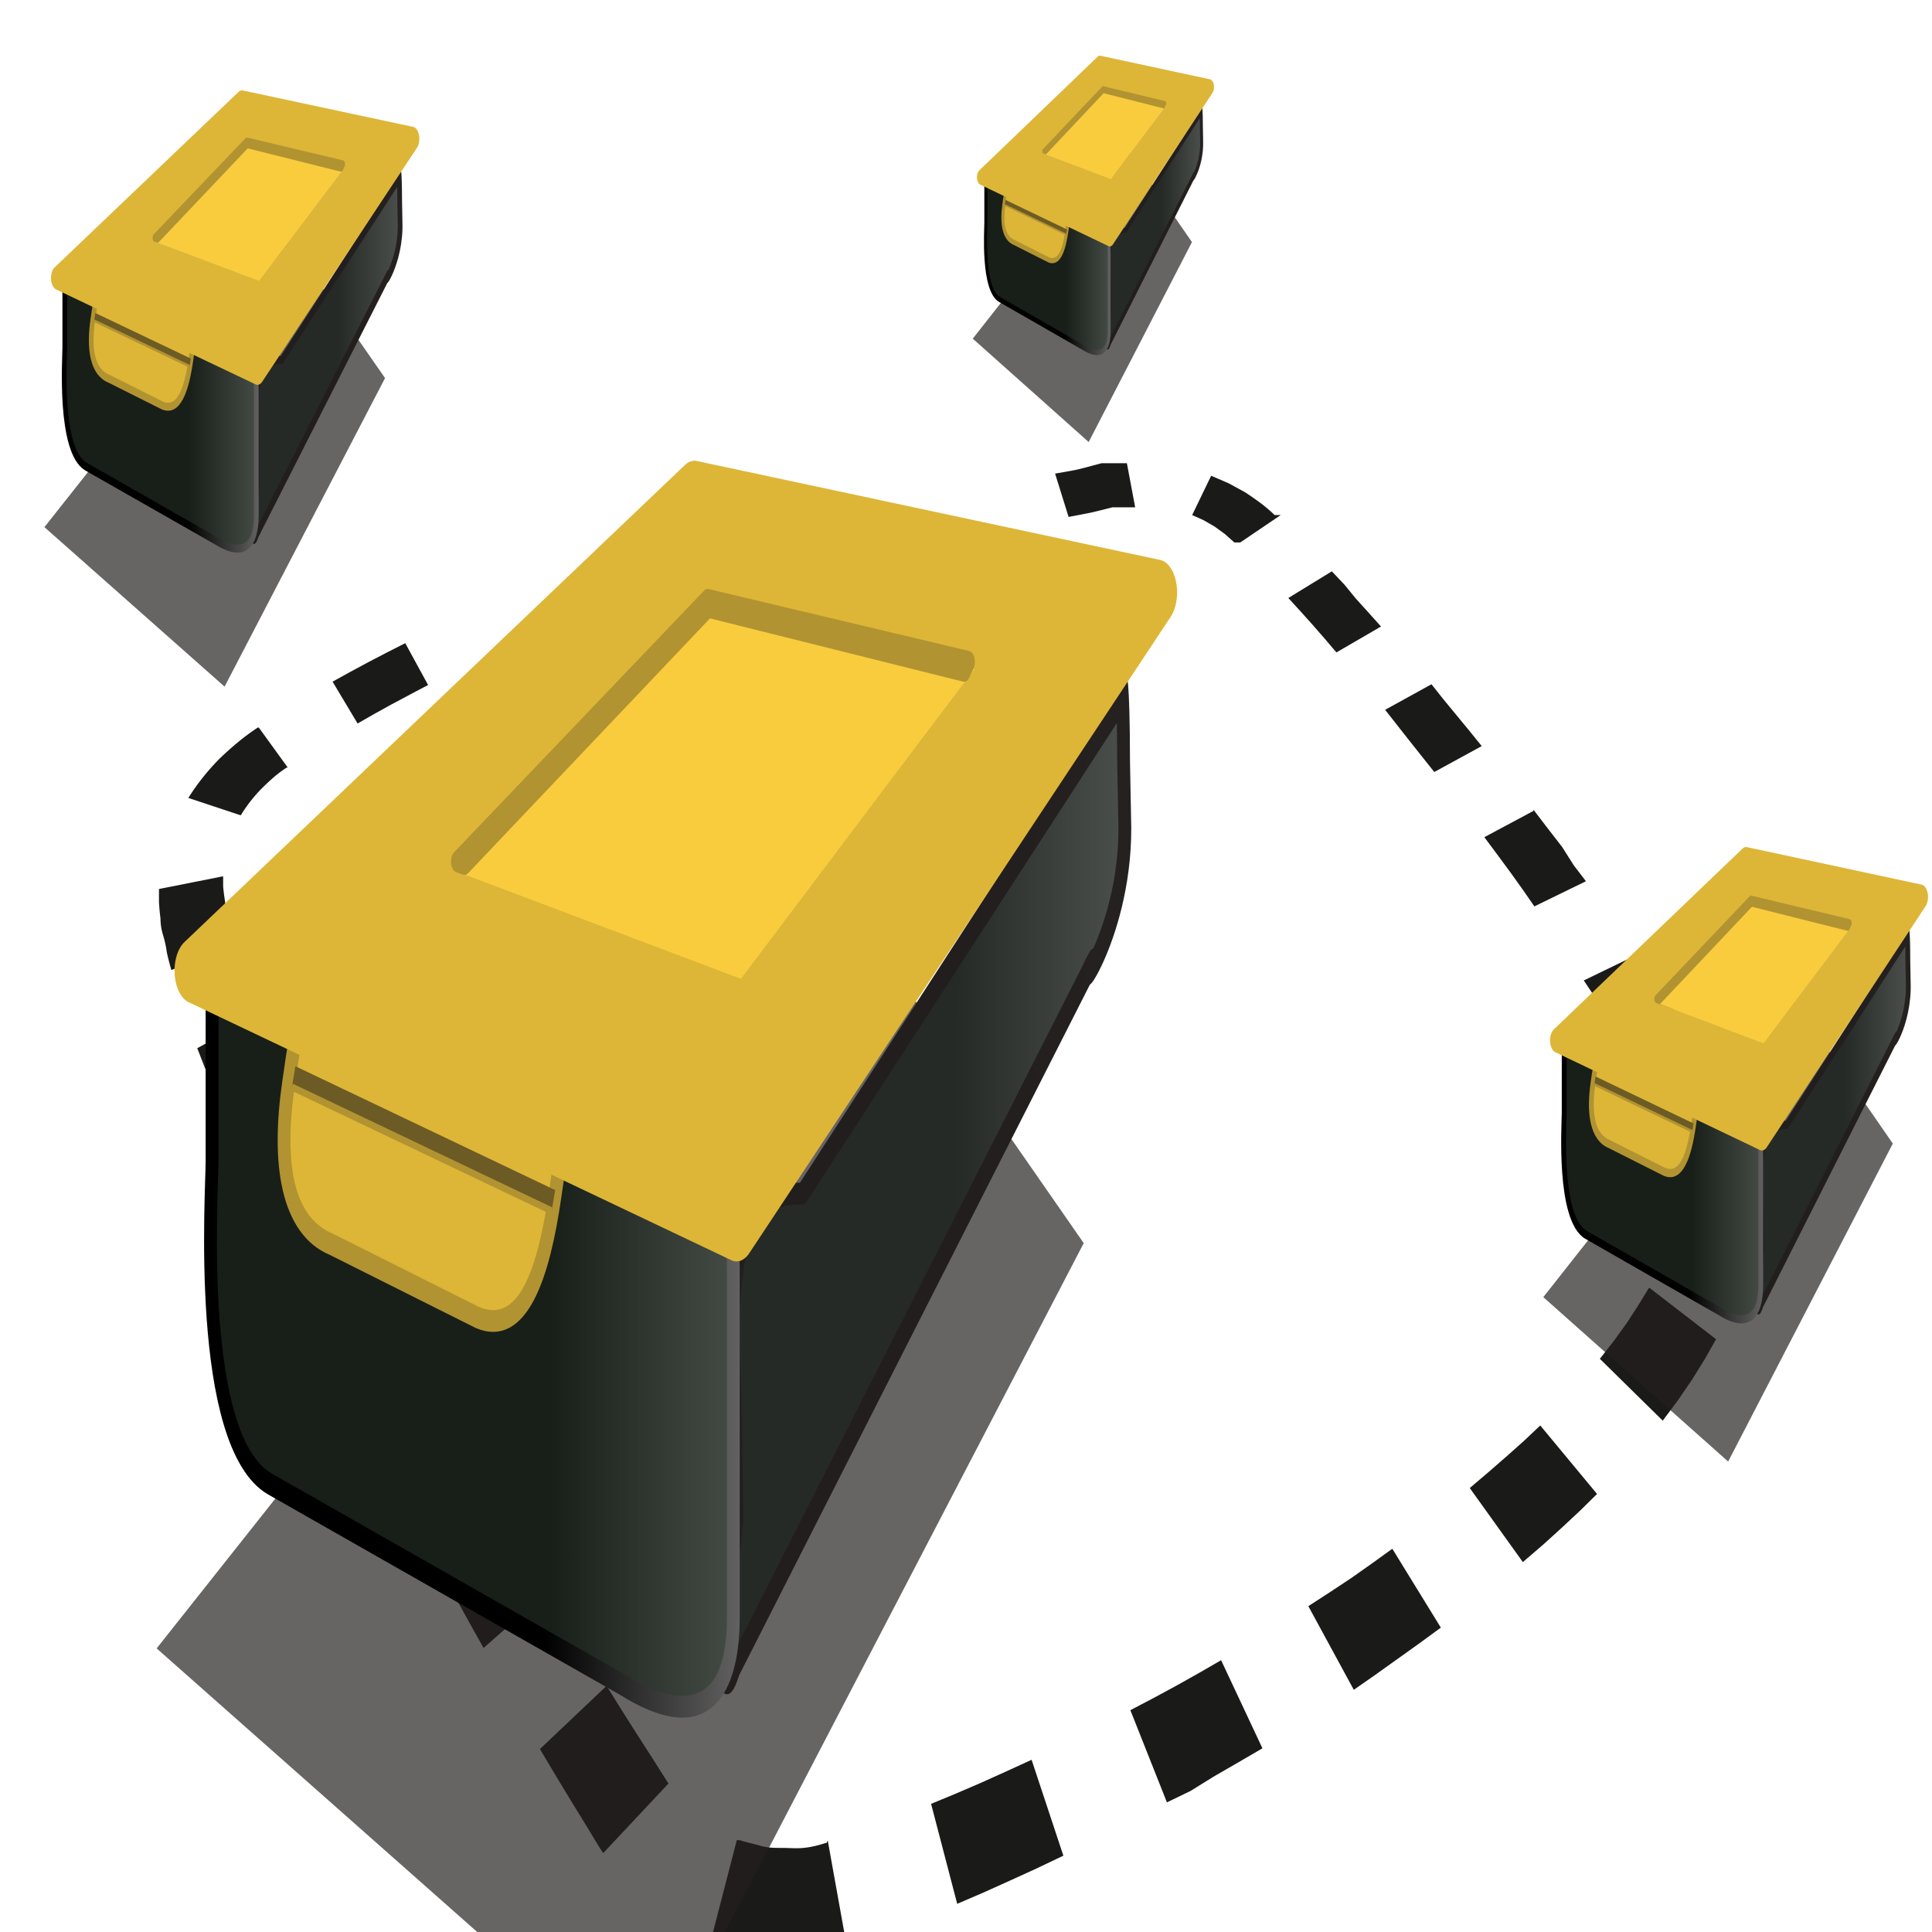﻿<?xml version="1.0" encoding="utf-8"?>
<!DOCTYPE svg PUBLIC "-//W3C//DTD SVG 1.1//EN" "http://www.w3.org/Graphics/SVG/1.1/DTD/svg11.dtd">
<svg xmlns:xml="http://www.w3.org/XML/1998/namespace" x="0" y="0" width="32" height="32.001" overflow="hidden"
     viewBox="0, 0, 141.73, 141.734" preserveAspectRatio="xMidYMid" font-size="0" id="svg" xml:space="default"
     xmlns="http://www.w3.org/2000/svg" version="1.1">
    <defs id="def1" xml:space="default">
        <linearGradient x1="82.447" y1="-42.617" x2="357.308" y2="-42.617" gradientUnits="userSpaceOnUse" gradientTransform="scale(1.125, 0.889)" id="SVGID_Fill1_" xml:space="preserve">
      <stop offset="45.116%" stop-color="#231F1F" stop-opacity="0.69" id="stop2" xml:space="preserve" />
      <stop offset="86.512%" stop-color="#6C6464" stop-opacity="0.098" id="stop4" xml:space="preserve" />
    </linearGradient>
    <filter x="none" y="none" width="none" height="none" color-interpolation-filters="auto" id="Filter_GaussianBlur1_" xml:space="preserve">
      <feGaussianBlur stdDeviation="1" id="feGaussianBlur7" xml:space="preserve" />
    </filter>
    <linearGradient x1="224.064" y1="58.271" x2="309.095" y2="58.271" gradientUnits="userSpaceOnUse" gradientTransform="scale(0.829, 1.206)" id="SVGID_Fill2_" xml:space="preserve">
      <stop offset="11.163%" stop-color="#262A27" stop-opacity="1" id="stop17" xml:space="preserve" />
      <stop offset="100%" stop-color="#606561" stop-opacity="1" id="stop19" xml:space="preserve" />
    </linearGradient>
    <linearGradient x1="224.089" y1="59.159" x2="307.308" y2="59.159" gradientUnits="userSpaceOnUse" gradientTransform="scale(0.829, 1.206)" id="SVGID_Stroke1_" xml:space="preserve">
      <stop offset="11.628%" stop-color="#231E1E" stop-opacity="1" id="stop12" xml:space="preserve" />
      <stop offset="100%" stop-color="#262323" stop-opacity="1" id="stop14" xml:space="preserve" />
    </linearGradient>
    <linearGradient x1="55.701" y1="226.185" x2="201.46" y2="226.185" gradientUnits="userSpaceOnUse" gradientTransform="scale(1.099, 0.91)" id="SVGID_Fill3_" xml:space="preserve">
      <stop offset="23.256%" stop-color="#171F18" stop-opacity="1" id="stop29" xml:space="preserve" />
      <stop offset="100%" stop-color="#989D99" stop-opacity="1" id="stop31" xml:space="preserve" />
    </linearGradient>
    <linearGradient x1="56.115" y1="224.166" x2="197.696" y2="224.166" gradientUnits="userSpaceOnUse" gradientTransform="scale(1.099, 0.91)" id="SVGID_Stroke2_" xml:space="preserve">
      <stop offset="22.791%" stop-color="#000000" stop-opacity="1" id="stop24" xml:space="preserve" />
      <stop offset="100%" stop-color="#FFFFFF" stop-opacity="1" id="stop26" xml:space="preserve" />
    </linearGradient>
    <linearGradient x1="82.447" y1="-42.617" x2="357.308" y2="-42.617" gradientUnits="userSpaceOnUse" gradientTransform="scale(1.125, 0.889)" id="SVGID_Fill1_-5" xml:space="preserve">
      <stop offset="45.116%" stop-color="#231F1F" stop-opacity="0.69" id="stop2-6" xml:space="preserve" />
      <stop offset="86.512%" stop-color="#6C6464" stop-opacity="0.098" id="stop4-0" xml:space="preserve" />
    </linearGradient>
    <filter x="none" y="none" width="none" height="none" color-interpolation-filters="auto" id="Filter_GaussianBlur1_-7" xml:space="preserve">
      <feGaussianBlur stdDeviation="1" id="feGaussianBlur7-8" xml:space="preserve" />
    </filter>
    <linearGradient x1="224.064" y1="58.271" x2="309.095" y2="58.271" gradientUnits="userSpaceOnUse" gradientTransform="scale(0.829, 1.206)" id="SVGID_Fill2_-5" xml:space="preserve">
      <stop offset="11.163%" stop-color="#262A27" stop-opacity="1" id="stop17-6" xml:space="preserve" />
      <stop offset="100%" stop-color="#606561" stop-opacity="1" id="stop19-5" xml:space="preserve" />
    </linearGradient>
    <linearGradient x1="224.089" y1="59.159" x2="307.308" y2="59.159" gradientUnits="userSpaceOnUse" gradientTransform="scale(0.829, 1.206)" id="SVGID_Stroke1_-7" xml:space="preserve">
      <stop offset="11.628%" stop-color="#231E1E" stop-opacity="1" id="stop12-4" xml:space="preserve" />
      <stop offset="100%" stop-color="#262323" stop-opacity="1" id="stop14-3" xml:space="preserve" />
    </linearGradient>
    <linearGradient x1="55.701" y1="226.185" x2="201.46" y2="226.185" gradientUnits="userSpaceOnUse" gradientTransform="scale(1.099, 0.91)" id="SVGID_Fill3_-8" xml:space="preserve">
      <stop offset="23.256%" stop-color="#171F18" stop-opacity="1" id="stop29-7" xml:space="preserve" />
      <stop offset="100%" stop-color="#989D99" stop-opacity="1" id="stop31-1" xml:space="preserve" />
    </linearGradient>
    <linearGradient x1="56.115" y1="224.166" x2="197.696" y2="224.166" gradientUnits="userSpaceOnUse" gradientTransform="scale(1.099, 0.91)" id="SVGID_Stroke2_-6" xml:space="preserve">
      <stop offset="22.791%" stop-color="#000000" stop-opacity="1" id="stop24-2" xml:space="preserve" />
      <stop offset="100%" stop-color="#FFFFFF" stop-opacity="1" id="stop26-0" xml:space="preserve" />
    </linearGradient>
    <linearGradient x1="82.447" y1="-42.617" x2="357.308" y2="-42.617" gradientUnits="userSpaceOnUse" gradientTransform="scale(1.125, 0.889)" id="SVGID_Fill1_-1" xml:space="preserve">
      <stop offset="45.116%" stop-color="#231F1F" stop-opacity="0.69" id="stop2-9" xml:space="preserve" />
      <stop offset="86.512%" stop-color="#6C6464" stop-opacity="0.098" id="stop4-6" xml:space="preserve" />
    </linearGradient>
    <filter x="none" y="none" width="none" height="none" color-interpolation-filters="auto" id="Filter_GaussianBlur1_-72" xml:space="preserve">
      <feGaussianBlur stdDeviation="1" id="feGaussianBlur7-0" xml:space="preserve" />
    </filter>
    <linearGradient x1="224.064" y1="58.271" x2="309.095" y2="58.271" gradientUnits="userSpaceOnUse" gradientTransform="scale(0.829, 1.206)" id="SVGID_Fill2_-3" xml:space="preserve">
      <stop offset="11.163%" stop-color="#262A27" stop-opacity="1" id="stop17-3" xml:space="preserve" />
      <stop offset="100%" stop-color="#606561" stop-opacity="1" id="stop19-2" xml:space="preserve" />
    </linearGradient>
    <linearGradient x1="224.089" y1="59.159" x2="307.308" y2="59.159" gradientUnits="userSpaceOnUse" gradientTransform="scale(0.829, 1.206)" id="SVGID_Stroke1_-2" xml:space="preserve">
      <stop offset="11.628%" stop-color="#231E1E" stop-opacity="1" id="stop12-2" xml:space="preserve" />
      <stop offset="100%" stop-color="#262323" stop-opacity="1" id="stop14-1" xml:space="preserve" />
    </linearGradient>
    <linearGradient x1="55.701" y1="226.185" x2="201.46" y2="226.185" gradientUnits="userSpaceOnUse" gradientTransform="scale(1.099, 0.91)" id="SVGID_Fill3_-5" xml:space="preserve">
      <stop offset="23.256%" stop-color="#171F18" stop-opacity="1" id="stop29-9" xml:space="preserve" />
      <stop offset="100%" stop-color="#989D99" stop-opacity="1" id="stop31-7" xml:space="preserve" />
    </linearGradient>
    <linearGradient x1="56.115" y1="224.166" x2="197.696" y2="224.166" gradientUnits="userSpaceOnUse" gradientTransform="scale(1.099, 0.91)" id="SVGID_Stroke2_-8" xml:space="preserve">
      <stop offset="22.791%" stop-color="#000000" stop-opacity="1" id="stop24-0" xml:space="preserve" />
      <stop offset="100%" stop-color="#FFFFFF" stop-opacity="1" id="stop26-3" xml:space="preserve" />
    </linearGradient>
    <linearGradient x1="82.447" y1="-42.617" x2="357.308" y2="-42.617" gradientUnits="userSpaceOnUse" gradientTransform="scale(1.125, 0.889)" id="SVGID_Fill1_-2" xml:space="preserve">
      <stop offset="45.116%" stop-color="#231F1F" stop-opacity="0.69" id="stop2-0" xml:space="preserve" />
      <stop offset="86.512%" stop-color="#6C6464" stop-opacity="0.098" id="stop4-2" xml:space="preserve" />
    </linearGradient>
    <filter x="none" y="none" width="none" height="none" color-interpolation-filters="auto" id="Filter_GaussianBlur1_-8" xml:space="preserve">
      <feGaussianBlur stdDeviation="1" id="feGaussianBlur7-1" xml:space="preserve" />
    </filter>
    <linearGradient x1="224.064" y1="58.271" x2="309.095" y2="58.271" gradientUnits="userSpaceOnUse" gradientTransform="scale(0.829, 1.206)" id="SVGID_Fill2_-7" xml:space="preserve">
      <stop offset="11.163%" stop-color="#262A27" stop-opacity="1" id="stop17-8" xml:space="preserve" />
      <stop offset="100%" stop-color="#606561" stop-opacity="1" id="stop19-6" xml:space="preserve" />
    </linearGradient>
    <linearGradient x1="224.089" y1="59.159" x2="307.308" y2="59.159" gradientUnits="userSpaceOnUse" gradientTransform="scale(0.829, 1.206)" id="SVGID_Stroke1_-3" xml:space="preserve">
      <stop offset="11.628%" stop-color="#231E1E" stop-opacity="1" id="stop12-0" xml:space="preserve" />
      <stop offset="100%" stop-color="#262323" stop-opacity="1" id="stop14-8" xml:space="preserve" />
    </linearGradient>
    <linearGradient x1="55.701" y1="226.185" x2="201.46" y2="226.185" gradientUnits="userSpaceOnUse" gradientTransform="scale(1.099, 0.91)" id="SVGID_Fill3_-6" xml:space="preserve">
      <stop offset="23.256%" stop-color="#171F18" stop-opacity="1" id="stop29-2" xml:space="preserve" />
      <stop offset="100%" stop-color="#989D99" stop-opacity="1" id="stop31-2" xml:space="preserve" />
    </linearGradient>
    <linearGradient x1="56.115" y1="224.166" x2="197.696" y2="224.166" gradientUnits="userSpaceOnUse" gradientTransform="scale(1.099, 0.91)" id="SVGID_Stroke2_-0" xml:space="preserve">
      <stop offset="22.791%" stop-color="#000000" stop-opacity="1" id="stop24-00" xml:space="preserve" />
      <stop offset="100%" stop-color="#FFFFFF" stop-opacity="1" id="stop26-4" xml:space="preserve" />
    </linearGradient>
    </defs>
    <g transform="matrix(1.596, 0, 0, 2.716, -41.82, -69.606)" id="g6" xml:space="default">
        <path d="M78 38.14 L77.61 38.14 L77.22 38.14 L76.83 38.14 L76.45 38.2 L76.07 38.26 L75.65 38.32 L75.19 38.37 L74.7 38.42 L75.32 39.59 L75.86 39.53 L76.38 39.47 L76.87 39.4 L77.34 39.33 L77.6 39.33 L77.86 39.33 L78.12 39.33 L78.38 39.33 L78 38.14 M87.42 41.06 L85.42 41.78 L85.98 42.14 L86.53 42.5 L87.08 42.87 L87.63 43.25 L89.68 42.55 L89.1 42.17 L88.53 41.8 L88 41.42 L87.42 41.06 M92 44.11 L89.87 44.8 L90.39 45.19 L90.94 45.6 L91.52 46.03 L92.13 46.48 L94.31 45.78 L93.69 45.33 L93.1 44.91 L92.54 44.51 L92 44.11 M96.69 47.53 L94.43 48.24 L95.05 48.73 L95.64 49.2 L96.2 49.66 L96.73 50.11 L99.1 49.43 L98.54 49 L98 48.5 L97.34 48 L96.69 47.5 M101.5 51.4 L99 52.11 L99.49 52.54 L100 53 L100.54 53.48 L101.12 53.99 L101.18 54.05 L101.24 54.11 L101.3 54.17 L101.36 54.23 L103.94 53.59 L103.85 53.51 L103.77 53.43 L103.69 53.35 L103.6 53.28 L103.02 52.78 L102.47 52.31 L101.95 51.86 L101.45 51.43 M44.83 43 L43.96 43.26 L43.11 43.52 L42.29 43.78 L41.49 44.04 L42.64 45.17 L43.41 44.91 L44.21 44.65 L45.04 44.39 L45.88 44.13 L44.83 43 M38.1 45.28 L38.05 45.28 Q37.56 45.47 37.11 45.69 Q36.66 45.91 36.26 46.14 A9 9 0 0 0 35.51 46.64 A7.15 7.15 0 0 0 34.86 47.18 L37.27 47.65 A4.7 4.7 0 0 1 37.69 47.29 A5.94 5.94 0 0 1 38.19 46.95 Q38.46 46.79 38.75 46.64 Q39.04 46.49 39.38 46.36 L39.43 46.36 L38.1 45.28 M106.1 56.21 L103.03 56.34 C103.11 56.5 103.18 56.66 103.24 56.81 A4.31 4.31 0 0 1 103.39 57.27 A3.22 3.22 0 0 1 103.48 57.72 A2.35 2.35 0 0 1 103.48 58.14 L103.48 58.39 L103.48 58.47 L106.78 59.2 L106.78 59.07 L106.78 58.94 C106.78 58.94 106.78 58.85 106.78 58.81 C106.78 58.77 106.78 58.72 106.78 58.68 A3.84 3.84 0 0 0 106.78 58.06 A4.67 4.67 0 0 0 106.64 57.44 A5.78 5.78 0 0 0 106.41 56.82 C106.32 56.62 106.22 56.41 106.11 56.21 M36.43 49.3 L33.51 49.64 C33.51 49.64 33.51 49.71 33.51 49.74 C33.51 49.77 33.51 49.81 33.51 49.84 L33.51 50 A4.13 4.13 0 0 0 33.58 50.44 Q33.58 50.66 33.7 50.89 Q33.82 51.12 33.87 51.35 Q33.96 51.59 34.08 51.83 L37 51.1 Q36.89 50.88 36.8 50.68 Q36.71 50.48 36.64 50.28 Q36.57 50.09 36.53 49.91 A3.27 3.27 0 0 1 36.46 49.57 L36.46 49.3 M102 60.41 L101.51 60.88 L100.98 61.36 L100.39 61.84 L99.74 62.33 L102.63 64 L103.34 63.44 L103.98 62.89 L104.56 62.34 L105.08 61.8 L102.08 60.44 M38.16 53 L35.27 53.94 L35.6 54.44 L35.96 54.95 L36.33 55.47 L36.71 56 L39.63 55 L39.23 54.49 L38.85 53.99 L38.49 53.51 L38.16 53 M97 64.13 L96.28 64.53 L95.5 64.94 L94.66 65.37 L93.76 65.82 L96.2 67.82 L97.15 67.34 L98.03 66.87 L98.85 66.42 L99.61 65.98 L97 64.13 M41.26 57 L38.26 58.09 L38.59 58.53 L39 59 L39.32 59.44 L39.64 59.88 L39.73 59.99 L39.81 60.1 L39.89 60.21 L39.97 60.32 L42.97 59.19 L42.89 59.08 L42.8 58.97 L42.72 58.86 L42.64 58.75 L42.3 58.31 L41.96 57.88 L41.62 57.45 L41.26 57 M90.2 67.46 L89.28 67.85 L88.34 68.24 L87.34 68.63 L86.34 69.01 L88.43 71.27 L89.43 70.86 L90.43 70.44 L91.43 70.02 L92.43 69.59 L90.2 67.46 M44.78 61.39 L41.78 62.63 L42.27 63.23 L42.77 63.83 L43.28 64.43 L43.8 65.03 L46.85 63.68 L46.32 63.1 L45.81 62.52 L45.31 61.94 L44.82 61.36 M82.42 70.44 L81.36 70.8 L80.3 71.15 L79.23 71.49 L78.16 71.82 L79.84 74.31 L80.93 74 L82 73.61 L83.12 73.23 L84.23 72.85 L82.33 70.47 M49 66.08 L46 67.55 L46.6 68.2 L47.21 68.85 L47.82 69.5 L48.43 70.14 L51.5 68.55 L50.88 67.94 L50.27 67.32 L49.66 66.7 L49 66.08 M73.62 73.16 L72.43 73.48 L71.26 73.79 L70.11 74.08 L69 74.35 L70.2 77.05 L71.39 76.75 L72.6 76.43 L73.83 76.1 L75.08 75.75 L73.62 73.16 M54.09 71.16 L51.02 72.87 L51.72 73.56 L52.42 74.24 L53.11 74.9 L53.78 75.55 L53.93 75.68 L56.93 73.8 L56.83 73.71 L56.16 73.09 L55.47 72.46 L54.77 71.81 L54.07 71.15 M64.19 75.41 L64.14 75.41 C63.82 75.47 63.49 75.52 63.14 75.54 C62.79 75.56 62.49 75.54 62.14 75.54 C61.79 75.54 61.49 75.54 61.14 75.48 C60.79 75.42 60.51 75.39 60.2 75.33 L60.07 75.33 L58.85 78.1 L59.05 78.1 A14.23 14.23 0 0 0 60.5 78.34 A14.91 14.91 0 0 0 62 78.43 A15.11 15.11 0 0 0 63.53 78.37 A14.86 14.86 0 0 0 65.06 78.15 L65.11 78.15 L64.25 75.34 M81.88 38.47 L81 39.54 L81.53 39.68 L82.03 39.85 L82.5 40.05 L82.94 40.28 L83 40.28 L83.07 40.28 L83.14 40.28 L83.21 40.28 L85.07 39.54 L85 39.54 L84.93 39.54 L84.86 39.54 L84.79 39.54 C84.58 39.42 84.36 39.31 84.13 39.21 C83.9 39.11 83.66 39.01 83.42 38.92 L82.67 38.68 L81.88 38.48"
              id="path4" xml:space="default" connector-curvature="0" style="fill:#1A1A18;"/>
    </g>
    <g transform="matrix(0.118, 0, 0, 0.202, 112.465, 57.871)" id="g954" xml:space="default">
        <path d="M121.285 244.291 L223.644 128.809 L157.295 72.73 L6.359 184.587 z" filter="url(#Filter_GaussianBlur1_)" stroke-width="0.2" stroke-linejoin="round" id="path10" xml:space="preserve" connector-curvature="0" style="fill:url(#SVGID_Fill1_);" />
    <path d="M157.688 122.016 L232.358 54.34 C232.098 49.106 232.983 51.392 232.983 62.385 L233.233 70.223 C234.233 85.898 219.607 96.596 226.108 89.754 L141.686 187.369 C138.019 194.005 139.686 183.719 142.353 166.801 L142.019 153.2 C142.019 142.207 137.339 121.175 157.688 122.016 z" stroke="url(#SVGID_Stroke1_)" stroke-width="3" stroke-linejoin="round" id="path22" xml:space="preserve" connector-curvature="0" style="fill:url(#SVGID_Fill2_);" />
    <path d="M45.946 96.591 L129.696 117.803 C140.579 117.803 141.519 122.941 141.519 133.839 L141.519 180.209 C141.519 191.107 134.065 196.426 115.344 189.52 L32.891 161.953 C15.483 156.014 19.342 121.897 19.343 117.556 L19.343 96.591 C19.343 85.693 35.063 96.591 45.946 96.591 z" stroke="url(#SVGID_Stroke2_)" stroke-width="3" stroke-linejoin="round" id="path34" xml:space="preserve" connector-curvature="0" style="fill:url(#SVGID_Fill3_);" />
    <path d="M143.248 92.842 L198.05 49.8 L134.521 40.859 L76.769 77.717 z" stroke-width="0.2" stroke-linejoin="round" id="path36" xml:space="preserve" connector-curvature="0" style="fill:#F9CC3E;" />
    <path d="M62.313 88.886 L85.943 94.671 C96.67 97.297 103.226 108.079 100.588 118.754 L99.748 122.153 C97.109 132.828 92.326 141.685 81.599 139.059 L47.347 128.982 C36.62 126.357 34.634 117.534 37.273 106.859 L38.113 103.46 C40.752 92.785 51.586 86.26 62.313 88.886 z" stroke="#B29331" stroke-width="3" stroke-linejoin="round" id="path38" xml:space="preserve" connector-curvature="0" style="fill:#DDB637;" />
    <path d="M132.394 25.624 L15.053 91.309 L142.269 126.826 L241.025 39.246 z M134.956 36.882 L209.211 46.772 L144.394 97.28 L65.056 79.698 z" stroke="#DDB637" stroke-width="9" stroke-linejoin="round" id="path40" xml:space="preserve" connector-curvature="0" style="fill:#DDB637;" />
    <path d="M196.623 48.801 L135.477 40.262 L76.852 76.29 L78.539 76.634 L135.727 41.258 L195.623 50.051 z" stroke="#B29331" stroke-width="3" stroke-linejoin="round" id="path42" xml:space="preserve" connector-curvature="0" style="fill:#967D2D;" />
    <line x1="38.471" y1="105.905" x2="99.35" y2="122.949" stroke="#6C5B24" stroke-width="3" stroke-linejoin="round" id="line44" xml:space="preserve" />
    <line x1="38.096" y1="107.336" x2="98.975" y2="124.38" stroke="#B29331" stroke-linejoin="round" id="line46" xml:space="preserve" />
    </g>
    <g transform="matrix(0.074, 0, 0, 0.127, 70.89, 1.401)" id="g954-4" xml:space="default">
        <path d="M121.285 244.291 L223.644 128.809 L157.295 72.73 L6.359 184.587 z" filter="url(#Filter_GaussianBlur1_-7)" stroke-width="0.2" stroke-linejoin="round" id="path10-5" xml:space="preserve" connector-curvature="0" style="fill:url(#SVGID_Fill1_-5);" />
    <path d="M157.688 122.016 L232.358 54.34 C232.098 49.106 232.983 51.392 232.983 62.385 L233.233 70.223 C234.233 85.898 219.607 96.596 226.108 89.754 L141.686 187.369 C138.019 194.005 139.686 183.719 142.353 166.801 L142.019 153.2 C142.019 142.207 137.339 121.175 157.688 122.016 z" stroke="url(#SVGID_Stroke1_-7)" stroke-width="3" stroke-linejoin="round" id="path22-1" xml:space="preserve" connector-curvature="0" style="fill:url(#SVGID_Fill2_-5);" />
    <path d="M45.946 96.591 L129.696 117.803 C140.579 117.803 141.519 122.941 141.519 133.839 L141.519 180.209 C141.519 191.107 134.065 196.426 115.344 189.52 L32.891 161.953 C15.483 156.014 19.342 121.897 19.343 117.556 L19.343 96.591 C19.343 85.693 35.063 96.591 45.946 96.591 z" stroke="url(#SVGID_Stroke2_-6)" stroke-width="3" stroke-linejoin="round" id="path34-2" xml:space="preserve" connector-curvature="0" style="fill:url(#SVGID_Fill3_-8);" />
    <path d="M143.248 92.842 L198.05 49.8 L134.521 40.859 L76.769 77.717 z" stroke-width="0.2" stroke-linejoin="round" id="path36-1" xml:space="preserve" connector-curvature="0" style="fill:#F9CC3E;" />
    <path d="M62.313 88.886 L85.943 94.671 C96.67 97.297 103.226 108.079 100.588 118.754 L99.748 122.153 C97.109 132.828 92.326 141.685 81.599 139.059 L47.347 128.982 C36.62 126.357 34.634 117.534 37.273 106.859 L38.113 103.46 C40.752 92.785 51.586 86.26 62.313 88.886 z" stroke="#B29331" stroke-width="3" stroke-linejoin="round" id="path38-0" xml:space="preserve" connector-curvature="0" style="fill:#DDB637;" />
    <path d="M132.394 25.624 L15.053 91.309 L142.269 126.826 L241.025 39.246 z M134.956 36.882 L209.211 46.772 L144.394 97.28 L65.056 79.698 z" stroke="#DDB637" stroke-width="9" stroke-linejoin="round" id="path40-6" xml:space="preserve" connector-curvature="0" style="fill:#DDB637;" />
    <path d="M196.623 48.801 L135.477 40.262 L76.852 76.29 L78.539 76.634 L135.727 41.258 L195.623 50.051 z" stroke="#B29331" stroke-width="3" stroke-linejoin="round" id="path42-4" xml:space="preserve" connector-curvature="0" style="fill:#967D2D;" />
    <line x1="38.471" y1="105.905" x2="99.35" y2="122.949" stroke="#6C5B24" stroke-width="3" stroke-linejoin="round" id="line44-7" xml:space="preserve" />
    <line x1="38.096" y1="107.336" x2="98.975" y2="124.38" stroke="#B29331" stroke-linejoin="round" id="line46-9" xml:space="preserve" />
    </g>
    <g transform="matrix(0.115, 0, 0, 0.196, 2.527, 2.49)" id="g954-6" xml:space="default">
        <path d="M121.285 244.291 L223.644 128.809 L157.295 72.73 L6.359 184.587 z" filter="url(#Filter_GaussianBlur1_-72)" stroke-width="0.2" stroke-linejoin="round" id="path10-6" xml:space="preserve" connector-curvature="0" style="fill:url(#SVGID_Fill1_-1);" />
    <path d="M157.688 122.016 L232.358 54.34 C232.098 49.106 232.983 51.392 232.983 62.385 L233.233 70.223 C234.233 85.898 219.607 96.596 226.108 89.754 L141.686 187.369 C138.019 194.005 139.686 183.719 142.353 166.801 L142.019 153.2 C142.019 142.207 137.339 121.175 157.688 122.016 z" stroke="url(#SVGID_Stroke1_-2)" stroke-width="3" stroke-linejoin="round" id="path22-9" xml:space="preserve" connector-curvature="0" style="fill:url(#SVGID_Fill2_-3);" />
    <path d="M45.946 96.591 L129.696 117.803 C140.579 117.803 141.519 122.941 141.519 133.839 L141.519 180.209 C141.519 191.107 134.065 196.426 115.344 189.52 L32.891 161.953 C15.483 156.014 19.342 121.897 19.343 117.556 L19.343 96.591 C19.343 85.693 35.063 96.591 45.946 96.591 z" stroke="url(#SVGID_Stroke2_-8)" stroke-width="3" stroke-linejoin="round" id="path34-4" xml:space="preserve" connector-curvature="0" style="fill:url(#SVGID_Fill3_-5);" />
    <path d="M143.248 92.842 L198.05 49.8 L134.521 40.859 L76.769 77.717 z" stroke-width="0.2" stroke-linejoin="round" id="path36-8" xml:space="preserve" connector-curvature="0" style="fill:#F9CC3E;" />
    <path d="M62.313 88.886 L85.943 94.671 C96.67 97.297 103.226 108.079 100.588 118.754 L99.748 122.153 C97.109 132.828 92.326 141.685 81.599 139.059 L47.347 128.982 C36.62 126.357 34.634 117.534 37.273 106.859 L38.113 103.46 C40.752 92.785 51.586 86.26 62.313 88.886 z" stroke="#B29331" stroke-width="3" stroke-linejoin="round" id="path38-3" xml:space="preserve" connector-curvature="0" style="fill:#DDB637;" />
    <path d="M132.394 25.624 L15.053 91.309 L142.269 126.826 L241.025 39.246 z M134.956 36.882 L209.211 46.772 L144.394 97.28 L65.056 79.698 z" stroke="#DDB637" stroke-width="9" stroke-linejoin="round" id="path40-2" xml:space="preserve" connector-curvature="0" style="fill:#DDB637;" />
    <path d="M196.623 48.801 L135.477 40.262 L76.852 76.29 L78.539 76.634 L135.727 41.258 L195.623 50.051 z" stroke="#B29331" stroke-width="3" stroke-linejoin="round" id="path42-2" xml:space="preserve" connector-curvature="0" style="fill:#967D2D;" />
    <line x1="38.471" y1="105.905" x2="99.35" y2="122.949" stroke="#6C5B24" stroke-width="3" stroke-linejoin="round" id="line44-6" xml:space="preserve" />
    <line x1="38.096" y1="107.336" x2="98.975" y2="124.38" stroke="#B29331" stroke-linejoin="round" id="line46-2" xml:space="preserve" />
    </g>
    <g transform="matrix(0.313, 0, 0, 0.533, 9.501, 22.54)" id="g954-3" xml:space="default">
        <path d="M121.285 244.291 L223.644 128.809 L157.295 72.73 L6.359 184.587 z" filter="url(#Filter_GaussianBlur1_-8)" stroke-width="0.2" stroke-linejoin="round" id="path10-51" xml:space="preserve" connector-curvature="0" style="fill:url(#SVGID_Fill1_-2);" />
    <path d="M157.688 122.016 L232.358 54.34 C232.098 49.106 232.983 51.392 232.983 62.385 L233.233 70.223 C234.233 85.898 219.607 96.596 226.108 89.754 L141.686 187.369 C138.019 194.005 139.686 183.719 142.353 166.801 L142.019 153.2 C142.019 142.207 137.339 121.175 157.688 122.016 z" stroke="url(#SVGID_Stroke1_-3)" stroke-width="3" stroke-linejoin="round" id="path22-8" xml:space="preserve" connector-curvature="0" style="fill:url(#SVGID_Fill2_-7);" />
    <path d="M45.946 96.591 L129.696 117.803 C140.579 117.803 141.519 122.941 141.519 133.839 L141.519 180.209 C141.519 191.107 134.065 196.426 115.344 189.52 L32.891 161.953 C15.483 156.014 19.342 121.897 19.343 117.556 L19.343 96.591 C19.343 85.693 35.063 96.591 45.946 96.591 z" stroke="url(#SVGID_Stroke2_-0)" stroke-width="3" stroke-linejoin="round" id="path34-49" xml:space="preserve" connector-curvature="0" style="fill:url(#SVGID_Fill3_-6);" />
    <path d="M143.248 92.842 L198.05 49.8 L134.521 40.859 L76.769 77.717 z" stroke-width="0.2" stroke-linejoin="round" id="path36-4" xml:space="preserve" connector-curvature="0" style="fill:#F9CC3E;" />
    <path d="M62.313 88.886 L85.943 94.671 C96.67 97.297 103.226 108.079 100.588 118.754 L99.748 122.153 C97.109 132.828 92.326 141.685 81.599 139.059 L47.347 128.982 C36.62 126.357 34.634 117.534 37.273 106.859 L38.113 103.46 C40.752 92.785 51.586 86.26 62.313 88.886 z" stroke="#B29331" stroke-width="3" stroke-linejoin="round" id="path38-30" xml:space="preserve" connector-curvature="0" style="fill:#DDB637;" />
    <path d="M132.394 25.624 L15.053 91.309 L142.269 126.826 L241.025 39.246 z M134.956 36.882 L209.211 46.772 L144.394 97.28 L65.056 79.698 z" stroke="#DDB637" stroke-width="9" stroke-linejoin="round" id="path40-26" xml:space="preserve" connector-curvature="0" style="fill:#DDB637;" />
    <path d="M196.623 48.801 L135.477 40.262 L76.852 76.29 L78.539 76.634 L135.727 41.258 L195.623 50.051 z" stroke="#B29331" stroke-width="3" stroke-linejoin="round" id="path42-5" xml:space="preserve" connector-curvature="0" style="fill:#967D2D;" />
    <line x1="38.471" y1="105.905" x2="99.35" y2="122.949" stroke="#6C5B24" stroke-width="3" stroke-linejoin="round" id="line44-4" xml:space="preserve" />
    <line x1="38.096" y1="107.336" x2="98.975" y2="124.38" stroke="#B29331" stroke-linejoin="round" id="line46-28" xml:space="preserve" />
    </g>
</svg>